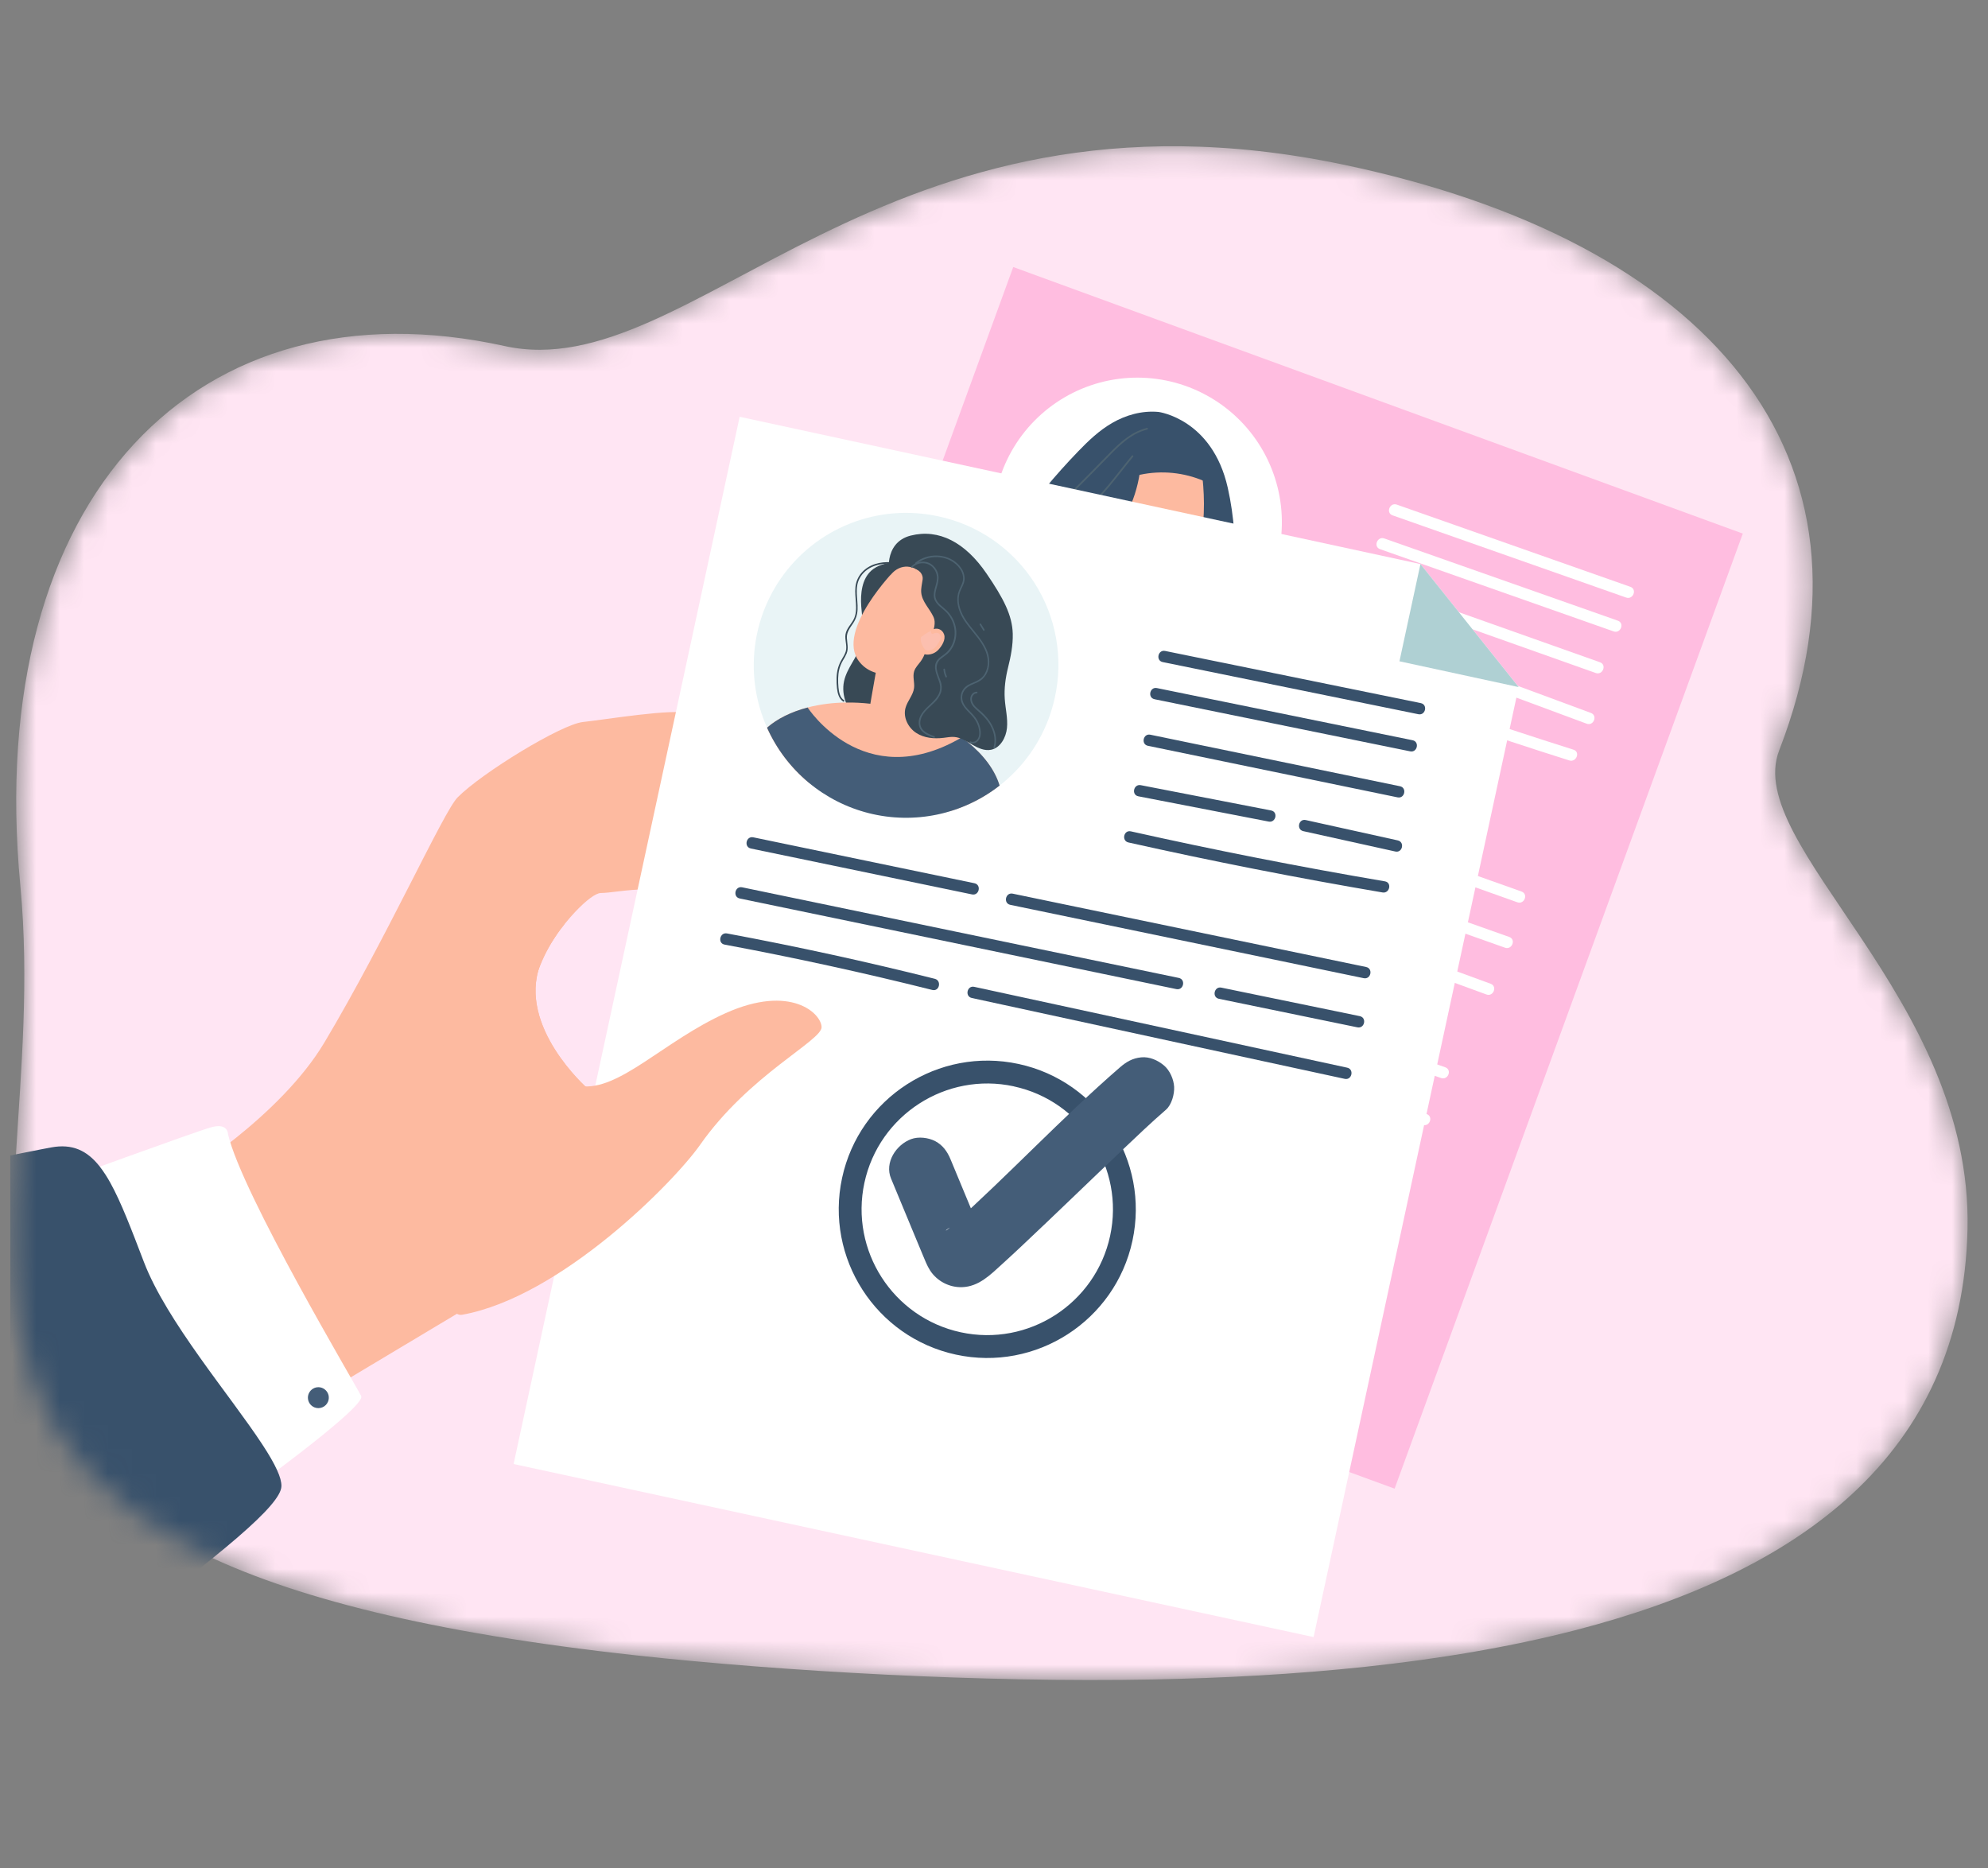 <svg width="83" height="78" viewBox="0 0 83 78" fill="none" xmlns="http://www.w3.org/2000/svg">
<rect x="0" y="0" width="83" height="78" fill="#808080" stroke="none"/>
<g id="Frame" clip-path="url(#clip0_764_884)">
<g id="Clip path group">
<mask id="mask0_764_884" style="mask-type:luminance" maskUnits="userSpaceOnUse" x="0" y="6" width="83" height="65">
<g id="clip-path">
<path id="Vector" d="M0.848 36.961C2.36 52.966 -7.839 65.342 26.552 69.109C32.639 69.776 41.053 70.253 48.152 70.115C53.904 70.005 60.231 69.493 65.821 68.046C75.054 65.653 81.932 60.791 82.145 51.323C82.365 41.634 72.745 35.31 74.281 31.33C79.047 19.015 71.319 10.051 56.055 6.867C36.74 2.839 28.946 16.181 21.07 14.447C8.305 11.632 -0.692 20.666 0.848 36.961Z" fill="white"/>
</g>
</mask>
<g mask="url(#mask0_764_884)">
<g id="Group">
<path id="Vector_2" d="M0.848 36.961C2.36 52.966 -7.839 65.342 26.552 69.109C32.639 69.776 41.053 70.253 48.152 70.115C53.904 70.005 60.231 69.493 65.821 68.046C75.054 65.653 81.932 60.791 82.145 51.323C82.365 41.634 72.745 35.31 74.281 31.33C79.047 19.015 71.319 10.051 56.055 6.867C36.74 2.839 28.946 16.181 21.07 14.447C8.305 11.632 -0.692 20.666 0.848 36.961Z" fill="#FFE5F3"/>
<path id="Vector_3" d="M72.763 22.277L42.303 11.148L27.766 51.021L58.226 62.149L72.763 22.277Z" fill="#FFBDE0"/>
<path id="Vector_4" d="M53.154 23.875C52.671 25.206 51.734 26.324 50.508 27.032C50.438 27.072 50.368 27.111 50.297 27.149C49.119 27.769 47.769 27.983 46.457 27.755C45.145 27.528 43.946 26.873 43.044 25.892C42.32 25.103 41.818 24.135 41.591 23.087C41.363 22.04 41.419 20.951 41.751 19.932C42.083 18.913 42.68 18 43.481 17.289C44.281 16.577 45.257 16.092 46.307 15.882C47.357 15.673 48.444 15.747 49.456 16.097C50.468 16.447 51.369 17.06 52.066 17.874C52.763 18.688 53.231 19.672 53.422 20.727C53.614 21.782 53.521 22.868 53.154 23.875Z" fill="white"/>
<path id="Vector_5" d="M51.26 20.364C50.612 17.485 48.37 17.198 48.37 17.198C47.672 17.133 46.994 17.334 46.439 17.655C45.884 17.975 45.435 18.409 45.009 18.85C44.528 19.349 44.068 19.863 43.63 20.392C43.544 20.495 43.457 20.605 43.45 20.736C43.443 20.855 43.504 20.974 43.572 21.084C44.176 22.065 45.364 22.705 46.548 23.137C48.155 23.722 49.852 24.022 51.563 24.023C51.603 22.81 51.533 21.579 51.26 20.364Z" fill="#38516B"/>
<path id="Vector_6" d="M50.297 27.149C49.119 27.77 47.769 27.983 46.458 27.756C45.146 27.529 43.946 26.874 43.045 25.893C42.679 25.495 42.369 25.049 42.123 24.568C42.635 24.348 43.251 24.214 43.925 24.178C44.448 24.152 44.973 24.18 45.49 24.262C45.774 24.306 46.056 24.364 46.334 24.437C46.813 24.561 47.28 24.727 47.729 24.933C48.199 25.147 48.643 25.413 49.054 25.726C49.615 26.157 50.042 26.646 50.297 27.149Z" fill="#FFCFBF"/>
<path id="Vector_7" d="M47.521 26.627C48.101 26.701 47.627 25.167 47.627 25.167L48.593 22.96C48.875 22.316 48.607 21.567 47.993 21.287C47.379 21.008 47.062 20.978 46.779 21.622L45.442 24.359C45.16 25.003 46.701 26.524 47.521 26.627Z" fill="#FFCFBF"/>
<path id="Vector_8" d="M50.128 19.358C50.128 19.358 50.829 23.349 49.067 23.87C47.985 24.189 47.019 23.317 45.962 21.862C45.051 20.607 48.374 16.131 50.128 19.358Z" fill="#FDBAA0"/>
<path id="Vector_9" d="M46.972 23.316C47.385 23.699 47.838 23.947 48.395 24.003C48.513 24.014 48.529 23.822 48.411 23.81C47.885 23.758 47.467 23.517 47.079 23.158C46.99 23.076 46.885 23.235 46.972 23.316Z" fill="#FF9F89"/>
<path id="Vector_10" d="M50.43 19.797C50.492 19.569 50.427 19.321 50.306 19.118C50.185 18.915 50.013 18.749 49.842 18.585C49.689 18.438 49.532 18.288 49.339 18.199C49.146 18.109 48.928 18.086 48.715 18.078C48.06 18.052 47.388 18.16 46.816 18.479C46.803 18.482 46.791 18.488 46.781 18.497C46.771 18.506 46.763 18.516 46.758 18.528C46.752 18.54 46.75 18.553 46.75 18.566C46.75 18.58 46.754 18.593 46.76 18.604C46.885 19.044 47.05 19.508 46.926 19.949C47.211 19.912 47.489 19.836 47.772 19.787C48.673 19.633 49.6 19.761 50.425 20.153L50.43 19.797Z" fill="#38516B"/>
<path id="Vector_11" d="M47.633 19.328L47.466 18.95C46.874 18.942 46.295 19.239 45.914 19.692C45.532 20.145 45.337 20.74 45.319 21.333C45.311 21.626 45.349 21.933 45.524 22.166C45.656 22.341 45.853 22.456 46.043 22.565C46.061 22.581 46.081 22.593 46.104 22.6C46.127 22.607 46.151 22.609 46.175 22.606C46.198 22.602 46.221 22.593 46.24 22.58C46.26 22.567 46.277 22.549 46.289 22.529C47.088 21.662 47.544 20.504 47.633 19.328Z" fill="#38516B"/>
<path id="Vector_12" d="M47.886 17.865C47.243 18.025 46.764 18.465 46.313 18.927C45.715 19.54 45.116 20.152 44.505 20.752C44.473 20.784 44.517 20.839 44.55 20.807C45.108 20.258 45.66 19.702 46.205 19.14C46.692 18.636 47.195 18.109 47.898 17.933C47.941 17.922 47.931 17.852 47.887 17.863L47.886 17.865Z" fill="#4D6371"/>
<path id="Vector_13" d="M47.255 19.023C46.587 19.832 45.956 20.772 45.104 21.398C45.067 21.425 45.111 21.48 45.148 21.453C46.007 20.823 46.64 19.879 47.312 19.065C47.341 19.029 47.284 18.988 47.255 19.023Z" fill="#4D6371"/>
<path id="Vector_14" d="M50.297 27.149C49.119 27.769 47.769 27.982 46.458 27.755C45.146 27.528 43.946 26.873 43.045 25.892C42.679 25.494 42.369 25.049 42.123 24.567C42.635 24.348 43.251 24.214 43.925 24.178C44.391 24.637 45.32 25.476 46.331 25.949C46.818 26.178 47.323 26.321 47.805 26.297C48.254 26.274 48.683 26.106 49.054 25.725C49.615 26.157 50.042 26.645 50.297 27.149Z" fill="#384955"/>
<path id="Vector_15" d="M39.999 29.26L48.43 32.26C48.723 32.363 48.9 31.916 48.608 31.812L40.176 28.812C39.884 28.708 39.707 29.156 39.999 29.26Z" fill="#D3F0F4"/>
<path id="Vector_16" d="M39.29 31.16L45.347 33.315L53.054 36.058L55.936 37.083C56.228 37.186 56.405 36.739 56.113 36.635L50.056 34.48L42.349 31.738L39.468 30.713C39.175 30.609 38.998 31.056 39.29 31.16Z" fill="#D3F0F4"/>
<path id="Vector_17" d="M49.876 32.875L60.86 36.783L63.35 37.669C63.642 37.773 63.819 37.326 63.527 37.222L52.543 33.313L50.053 32.428C49.761 32.324 49.584 32.771 49.876 32.875Z" fill="white"/>
<path id="Vector_18" d="M57.554 37.694L62.834 39.565C63.127 39.668 63.304 39.22 63.012 39.117L57.731 37.247C57.439 37.144 57.262 37.591 57.554 37.694Z" fill="white"/>
<path id="Vector_19" d="M38.447 32.888C41.112 33.777 43.748 34.745 46.355 35.794C46.642 35.91 46.819 35.462 46.532 35.347C43.926 34.297 41.29 33.328 38.625 32.441C38.332 32.343 38.153 32.79 38.447 32.888Z" fill="#D3F0F4"/>
<path id="Vector_20" d="M47.86 36.324L62.059 41.518C62.349 41.625 62.527 41.178 62.236 41.071L48.037 35.877C47.747 35.77 47.568 36.218 47.86 36.324Z" fill="white"/>
<path id="Vector_21" d="M36.62 36.601L42.677 38.756L50.384 41.498L53.266 42.524C53.558 42.627 53.735 42.18 53.443 42.076L47.387 39.921L39.679 37.178L36.798 36.153C36.505 36.05 36.328 36.497 36.62 36.601V36.601Z" fill="#D3F0F4"/>
<path id="Vector_22" d="M54.884 43.136L60.164 45.006C60.457 45.109 60.634 44.662 60.342 44.559L55.062 42.688C54.769 42.585 54.592 43.032 54.884 43.136Z" fill="white"/>
<path id="Vector_23" d="M35.777 38.33C38.442 39.218 41.078 40.186 43.685 41.235C43.972 41.351 44.149 40.903 43.862 40.788C41.256 39.74 38.621 38.771 35.955 37.882C35.662 37.784 35.483 38.231 35.777 38.33Z" fill="#D3F0F4"/>
<path id="Vector_24" d="M45.19 41.764L59.389 46.959C59.68 47.065 59.858 46.618 59.567 46.511L45.368 41.317C45.075 41.211 44.899 41.658 45.19 41.764Z" fill="white"/>
<path id="Vector_25" d="M58.14 21.515L67.891 24.947C68.184 25.05 68.361 24.602 68.069 24.499L58.317 21.067C58.025 20.964 57.848 21.412 58.14 21.515Z" fill="white"/>
<path id="Vector_26" d="M57.618 22.927L67.369 26.36C67.662 26.463 67.839 26.016 67.547 25.913L57.796 22.48C57.503 22.378 57.326 22.825 57.618 22.927Z" fill="white"/>
<path id="Vector_27" d="M57.104 24.72L66.624 28.097C66.916 28.2 67.093 27.753 66.801 27.649L57.28 24.272C56.987 24.169 56.811 24.616 57.103 24.72H57.104Z" fill="white"/>
<path id="Vector_28" d="M56.459 26.649L61.437 28.347C61.73 28.447 61.908 28 61.615 27.899L56.636 26.201C56.343 26.101 56.165 26.549 56.459 26.649Z" fill="#D3F0F4"/>
<path id="Vector_29" d="M62.742 28.915L66.244 30.213C66.535 30.321 66.713 29.873 66.422 29.765L62.92 28.468C62.629 28.36 62.452 28.808 62.742 28.915Z" fill="white"/>
<path id="Vector_30" d="M55.816 28.408C59.021 29.604 62.255 30.717 65.518 31.747C65.81 31.84 65.991 31.393 65.695 31.299C62.433 30.27 59.2 29.157 55.994 27.96C55.703 27.851 55.526 28.3 55.816 28.408Z" fill="white"/>
<path id="Vector_31" d="M-1.02 52.753L10.666 59.882C18.045 55.462 20.608 53.937 20.612 53.931C20.933 53.56 22.444 51.688 23.298 51.148C22.464 49.463 22.032 48.593 21.68 47.882C21.68 47.872 22.009 34.488 22.003 34.483C21.374 35.23 13.362 45.727 9.543 47.749C9.406 47.822 9.449 47.789 9.43 47.82C9.226 48.157 4.735 50.068 -0.76 52.327L-1.02 52.753Z" fill="#FDBAA0"/>
<path id="Vector_32" d="M20.2 37.42C20.355 37.503 23.908 38.164 23.535 38.623C22.077 40.418 21.677 43.179 22.283 44.161C23.445 46.041 25.683 45.276 25.925 45.178L20.1 50.64C18.515 50.887 9.791 51.235 9.801 50.703C9.842 48.52 19.803 37.207 20.2 37.42Z" fill="#FDBAA0"/>
<path id="Vector_33" d="M7.607 49.106C7.607 49.106 11.683 46.64 13.545 43.521C16.134 39.184 18.513 33.887 19.105 33.29C20.12 32.265 23.435 30.237 24.338 30.143C25.24 30.049 28.168 29.557 28.761 29.789C29.354 30.021 27.582 32.076 25.367 33.257C23.152 34.438 20.772 36.484 20.772 36.484L17.224 47.536L7.607 49.106Z" fill="#FDBAA0"/>
<path id="Vector_34" d="M16.727 40.4C16.727 40.4 20.677 32.846 22.732 31.927C24.786 31.008 27.163 30.356 28.547 31.131C29.932 31.907 32.483 34.246 32.419 34.702C32.355 35.159 30.14 35.205 28.657 34.616C27.174 34.027 23.183 35.777 23.183 35.777L18.799 40.627L16.727 40.4Z" fill="#FDBAA0"/>
<path id="Vector_35" d="M17.115 47.874C17.115 47.874 20.968 35.769 22.002 34.484C23.037 33.2 27.686 33.548 29.135 33.817C30.584 34.085 33.425 37.534 33.423 38.527C33.42 39.745 30.927 38.902 29.35 37.758C27.902 36.708 25.804 37.285 25.086 37.282C24.876 37.282 24.464 37.594 24.025 38.059C23.452 38.664 22.831 39.526 22.551 40.286C21.604 42.858 24.501 45.413 24.501 45.413L17.115 47.874Z" fill="#FDBAA0"/>
<path id="Vector_36" d="M54.843 68.346L21.443 61.121L30.881 17.4L59.304 23.549L63.405 28.685L54.843 68.346Z" fill="white"/>
<path id="Vector_37" d="M44.04 29.121C43.775 30.351 43.15 31.475 42.246 32.35C41.343 33.225 40.2 33.812 38.963 34.037C37.726 34.262 36.45 34.115 35.296 33.614C34.143 33.113 33.163 32.281 32.482 31.223C31.801 30.165 31.449 28.928 31.47 27.67C31.491 26.411 31.884 25.187 32.599 24.152C33.315 23.118 34.321 22.319 35.491 21.856C36.66 21.394 37.941 21.289 39.17 21.555C39.988 21.728 40.763 22.061 41.452 22.536C42.14 23.011 42.728 23.618 43.181 24.321C43.634 25.025 43.943 25.811 44.09 26.635C44.238 27.459 44.221 28.304 44.04 29.121Z" fill="#E9F4F6"/>
<path id="Vector_38" d="M37.206 23.473C36.759 23.442 36.282 23.556 35.971 23.912C35.827 24.078 35.738 24.285 35.715 24.503C35.691 24.732 35.722 24.96 35.736 25.188C35.75 25.422 35.746 25.664 35.631 25.877C35.521 26.076 35.344 26.243 35.302 26.475C35.258 26.716 35.38 26.955 35.311 27.194C35.274 27.317 35.205 27.425 35.141 27.534C35.076 27.643 35.025 27.76 34.989 27.882C34.912 28.157 34.916 28.455 34.945 28.735C34.968 28.946 35.024 29.17 35.206 29.291C35.243 29.314 35.272 29.254 35.237 29.231C35.067 29.121 35.025 28.896 35.007 28.704C34.984 28.452 34.98 28.191 35.04 27.944C35.072 27.818 35.121 27.697 35.186 27.585C35.248 27.488 35.302 27.386 35.349 27.28C35.434 27.06 35.368 26.857 35.357 26.634C35.345 26.386 35.491 26.212 35.619 26.019C35.735 25.847 35.799 25.645 35.804 25.439C35.823 25.004 35.671 24.542 35.893 24.137C36.155 23.658 36.711 23.503 37.209 23.538C37.251 23.541 37.246 23.474 37.206 23.471V23.473Z" fill="#384955"/>
<path id="Vector_39" d="M38.542 26.72C38.653 26.128 38.795 25.542 38.969 24.965L37.334 23.466C36.992 23.507 36.636 23.589 36.376 23.824C35.985 24.179 35.92 24.776 35.957 25.308C35.993 25.84 36.103 26.384 35.953 26.897C35.794 27.443 35.362 27.881 35.24 28.437C35.107 29.047 35.391 29.694 35.85 30.097C36.309 30.5 36.915 30.688 37.517 30.759C37.547 30.764 37.578 30.763 37.608 30.755C37.662 30.735 37.69 30.675 37.712 30.621C38.206 29.384 38.297 28.029 38.542 26.72Z" fill="#384955"/>
<path id="Vector_40" d="M41.731 32.796C41.116 33.275 40.418 33.638 39.672 33.866C38.746 33.825 37.602 33.673 36.38 33.409C35.497 33.221 34.626 32.979 33.774 32.682C33.021 32.059 32.421 31.271 32.022 30.378C32.451 30.001 33.034 29.715 33.715 29.536C34.239 29.404 34.776 29.334 35.315 29.33C35.656 29.325 35.996 29.342 36.335 29.38C36.631 29.414 36.926 29.463 37.218 29.527C37.409 29.568 37.596 29.615 37.779 29.667C37.852 29.688 37.925 29.71 37.996 29.733C38.046 29.748 38.096 29.764 38.145 29.781C38.239 29.812 38.331 29.845 38.423 29.879L38.484 29.902C39.074 30.124 39.632 30.422 40.145 30.788C40.225 30.846 40.303 30.905 40.379 30.965C41.062 31.512 41.537 32.146 41.731 32.796Z" fill="#FDBAA0"/>
<path id="Vector_41" d="M41.733 32.797C40.974 33.39 40.089 33.802 39.146 34.003C38.203 34.203 37.227 34.186 36.292 33.953C35.357 33.721 34.487 33.278 33.747 32.659C33.008 32.04 32.419 31.261 32.025 30.38C32.455 30.003 33.038 29.717 33.719 29.538C33.719 29.538 36.042 33.147 40.087 30.824C40.108 30.812 40.128 30.8 40.149 30.787C40.229 30.845 40.307 30.905 40.383 30.965C41.065 31.513 41.539 32.147 41.733 32.797Z" fill="#445D78"/>
<path id="Vector_42" d="M36.74 30.343C36.219 30.16 36.272 29.745 36.378 29.142L36.799 26.748C36.917 26.076 37.522 25.613 38.15 25.712C38.779 25.81 38.817 25.948 38.699 26.62L38.252 29.483C38.134 30.157 37.309 30.588 36.74 30.343Z" fill="#FDBAA0"/>
<path id="Vector_43" d="M37.399 23.76C37.399 23.76 34.879 26.323 35.862 27.608C36.467 28.396 37.593 28.254 39.079 27.73C40.358 27.278 40.275 22.297 37.399 23.76Z" fill="#FDBAA0"/>
<path id="Vector_44" d="M40.553 26.901C40.632 26.545 40.636 26.177 40.64 25.813C40.645 25.439 40.647 25.055 40.52 24.706C40.306 24.123 39.767 23.74 39.227 23.456L38.182 23.73C38.401 23.796 38.545 24 38.522 24.185C38.498 24.37 38.445 24.555 38.462 24.741C38.498 25.128 38.818 25.412 38.977 25.764C39.084 25.999 38.977 26.276 38.927 26.532C38.884 26.759 38.92 26.972 38.916 27.203C38.916 27.316 38.936 27.431 38.911 27.542C38.883 27.658 38.806 27.755 38.752 27.861C38.664 28.028 38.644 28.223 38.697 28.404C38.753 28.581 38.9 28.729 39.078 28.763C39.386 28.823 39.661 28.56 39.855 28.305C40.172 27.885 40.438 27.413 40.553 26.901Z" fill="#384955"/>
<path id="Vector_45" d="M42.042 30.388C42.081 29.983 41.976 29.583 41.949 29.175C41.92 28.74 41.98 28.301 42.085 27.877C42.201 27.41 42.295 26.94 42.283 26.459C42.263 25.684 41.895 24.98 41.189 23.946C40.297 22.64 39.199 22.065 38.023 22.36C36.847 22.656 37.113 24.071 37.167 24.01C38.085 22.952 39.322 24.474 39.341 25.82L38.682 26.717C38.714 27.03 38.63 27.345 38.447 27.601C38.347 27.74 38.217 27.862 38.166 28.026C38.096 28.25 38.191 28.492 38.162 28.725C38.123 29.027 37.882 29.265 37.804 29.559C37.699 29.953 37.919 30.383 38.253 30.599C38.586 30.816 39.007 30.852 39.401 30.803C39.547 30.785 39.694 30.756 39.84 30.767C40.115 30.789 40.356 30.95 40.595 31.09C40.834 31.23 41.105 31.357 41.377 31.302C41.764 31.224 42.003 30.793 42.042 30.388Z" fill="#384955"/>
<path id="Vector_46" d="M38.453 26.604C38.453 26.604 39.002 26.125 39.222 26.365C39.441 26.604 39.181 27.218 38.883 27.244C38.586 27.27 38.429 26.784 38.442 26.695L38.453 26.604Z" fill="#FCBFAF"/>
<path id="Vector_47" d="M38.648 27.169C38.614 27.099 38.622 27.158 38.659 27.15C38.681 27.151 38.703 27.154 38.724 27.157C38.801 27.158 38.877 27.139 38.944 27.102C39.059 27.038 39.134 26.928 39.2 26.809C39.237 26.74 39.285 26.671 39.273 26.584C39.251 26.412 39.09 26.389 38.971 26.454C38.878 26.506 38.82 26.347 38.913 26.296C39.106 26.186 39.342 26.263 39.417 26.488C39.49 26.705 39.326 26.966 39.186 27.118C39.13 27.18 39.063 27.231 38.987 27.267C38.912 27.303 38.83 27.324 38.747 27.328C38.663 27.33 38.542 27.325 38.499 27.235C38.452 27.137 38.603 27.071 38.649 27.168L38.648 27.169Z" fill="#FDBAA0"/>
<path id="Vector_48" d="M38.091 23.689C38.316 23.47 38.684 23.449 38.915 23.662C39.024 23.763 39.094 23.898 39.115 24.046C39.136 24.205 39.087 24.362 39.044 24.514C39.004 24.658 38.966 24.809 38.996 24.958C39.024 25.097 39.112 25.208 39.213 25.301C39.319 25.398 39.437 25.482 39.534 25.589C39.637 25.704 39.719 25.837 39.775 25.981C39.834 26.131 39.863 26.291 39.858 26.452C39.854 26.613 39.816 26.771 39.749 26.917C39.68 27.064 39.579 27.193 39.453 27.294C39.341 27.384 39.208 27.451 39.124 27.572C38.926 27.851 39.12 28.186 39.209 28.462C39.268 28.642 39.272 28.817 39.185 28.989C39.105 29.146 38.98 29.27 38.856 29.387C38.614 29.61 38.307 29.886 38.362 30.258C38.408 30.58 38.727 30.71 38.994 30.8C39.034 30.813 39.047 30.748 39.008 30.734C38.73 30.64 38.381 30.486 38.425 30.121C38.469 29.764 38.789 29.554 39.019 29.321C39.137 29.209 39.229 29.071 39.287 28.918C39.334 28.766 39.331 28.602 39.276 28.452C39.223 28.284 39.137 28.126 39.113 27.948C39.098 27.863 39.106 27.776 39.139 27.696C39.17 27.616 39.224 27.546 39.294 27.495C39.415 27.399 39.545 27.322 39.647 27.203C39.742 27.088 39.816 26.956 39.864 26.814C39.96 26.523 39.946 26.207 39.825 25.925C39.77 25.797 39.696 25.678 39.605 25.572C39.507 25.456 39.386 25.368 39.273 25.267C39.151 25.157 39.053 25.029 39.051 24.855C39.049 24.693 39.111 24.537 39.15 24.382C39.19 24.22 39.203 24.057 39.147 23.899C39.097 23.758 39.004 23.637 38.881 23.552C38.625 23.378 38.267 23.429 38.045 23.647C38.014 23.677 38.062 23.72 38.092 23.692L38.091 23.689Z" fill="#4D6371"/>
<path id="Vector_49" d="M38.257 23.547C38.75 23.142 39.537 23.157 39.978 23.626C40.097 23.752 40.192 23.916 40.209 24.095C40.229 24.301 40.117 24.461 40.041 24.644C39.901 24.986 39.975 25.371 40.134 25.688C40.307 26.034 40.578 26.312 40.809 26.617C41.029 26.905 41.233 27.241 41.24 27.62C41.246 27.797 41.204 27.972 41.118 28.126C41.028 28.283 40.891 28.38 40.731 28.451C40.587 28.515 40.433 28.566 40.311 28.671C40.25 28.725 40.201 28.791 40.166 28.865C40.131 28.939 40.111 29.019 40.108 29.101C40.095 29.428 40.36 29.645 40.559 29.858C40.686 29.987 40.781 30.143 40.837 30.315C40.892 30.493 40.927 30.755 40.778 30.899C40.747 30.932 40.706 30.956 40.661 30.966C40.617 30.976 40.57 30.973 40.527 30.956C40.491 30.939 40.459 30.998 40.497 31.016C40.633 31.077 40.789 31.012 40.872 30.886C40.976 30.725 40.957 30.511 40.909 30.335C40.862 30.163 40.776 30.005 40.657 29.871C40.548 29.742 40.415 29.632 40.312 29.495C40.203 29.349 40.141 29.176 40.187 28.991C40.239 28.785 40.397 28.667 40.578 28.587C40.731 28.519 40.891 28.465 41.017 28.35C41.141 28.235 41.227 28.085 41.267 27.921C41.479 27.108 40.751 26.509 40.349 25.925C40.121 25.593 39.943 25.164 40.068 24.751C40.127 24.557 40.261 24.395 40.273 24.187C40.277 24.018 40.227 23.852 40.129 23.714C39.763 23.169 38.979 23.055 38.422 23.354C38.35 23.393 38.282 23.439 38.218 23.491C38.186 23.518 38.218 23.574 38.255 23.547H38.257Z" fill="#4D6371"/>
<path id="Vector_50" d="M40.774 28.878C40.631 28.883 40.522 29.012 40.511 29.154C40.497 29.332 40.608 29.483 40.73 29.596C40.873 29.729 41.023 29.848 41.15 29.999C41.286 30.154 41.391 30.335 41.458 30.53C41.534 30.749 41.541 30.985 41.48 31.209C41.468 31.25 41.531 31.264 41.543 31.222C41.672 30.778 41.5 30.322 41.223 29.984C41.152 29.898 41.076 29.818 40.995 29.742C40.906 29.66 40.809 29.588 40.726 29.501C40.642 29.414 40.579 29.312 40.575 29.191C40.571 29.071 40.654 28.95 40.778 28.946C40.787 28.946 40.795 28.942 40.801 28.935C40.807 28.929 40.81 28.92 40.81 28.911C40.809 28.902 40.805 28.894 40.799 28.888C40.792 28.882 40.784 28.879 40.775 28.879L40.774 28.878Z" fill="#4D6371"/>
<path id="Vector_51" d="M39.389 27.947C39.399 28.058 39.428 28.166 39.476 28.267C39.494 28.305 39.549 28.269 39.531 28.23C39.488 28.14 39.462 28.042 39.454 27.942C39.453 27.934 39.449 27.926 39.443 27.92C39.436 27.915 39.428 27.912 39.419 27.912C39.41 27.913 39.402 27.917 39.397 27.923C39.391 27.93 39.388 27.938 39.389 27.947V27.947Z" fill="#4D6371"/>
<path id="Vector_52" d="M40.904 26.083C40.952 26.162 41.002 26.241 41.05 26.32C41.072 26.357 41.127 26.32 41.104 26.283L40.958 26.046C40.936 26.01 40.881 26.046 40.904 26.083L40.904 26.083Z" fill="#4D6371"/>
<path id="Vector_53" d="M39.91 56.554C36.568 55.831 34.436 52.522 35.158 49.176C35.88 45.831 39.187 43.697 42.529 44.42C45.871 45.143 48.002 48.453 47.28 51.8C46.558 55.146 43.251 57.277 39.91 56.554ZM42.327 45.353C39.5 44.742 36.702 46.547 36.09 49.378C35.479 52.209 37.283 55.009 40.111 55.621C42.939 56.233 45.736 54.428 46.348 51.597C46.959 48.766 45.155 45.965 42.327 45.355V45.353Z" fill="#38516B"/>
<path id="Vector_54" d="M37.202 49.204L38.098 51.364C38.242 51.71 38.385 52.055 38.529 52.401C38.62 52.62 38.706 52.843 38.833 53.042C38.977 53.262 39.175 53.441 39.407 53.562C39.639 53.684 39.899 53.745 40.161 53.738C40.864 53.718 41.348 53.222 41.834 52.78C42.102 52.537 42.366 52.291 42.63 52.044C44.047 50.713 45.44 49.357 46.85 48.019C47.452 47.448 48.051 46.873 48.679 46.33C48.919 46.123 49.037 45.674 49.021 45.374C49.003 45.06 48.843 44.69 48.599 44.484C48.337 44.264 47.995 44.108 47.644 44.143C47.284 44.179 47.026 44.329 46.755 44.564C44.321 46.674 42.121 49.044 39.718 51.189L39.57 51.321C39.489 51.394 39.399 51.412 39.7 51.211C39.587 51.287 39.625 51.276 39.814 51.176C40.486 51.09 40.909 51.286 41.083 51.762C41.088 51.739 41.015 51.597 41.01 51.589L40.866 51.244C40.783 51.042 40.699 50.841 40.615 50.639L39.683 48.394C39.55 48.075 39.361 47.808 39.047 47.642C38.76 47.492 38.345 47.442 38.036 47.558C37.417 47.791 36.921 48.531 37.202 49.206V49.204Z" fill="#445D78"/>
<path id="Vector_55" d="M31.35 35.425L40.583 37.341C40.883 37.403 40.985 36.938 40.684 36.874L31.45 34.957C31.15 34.895 31.048 35.361 31.35 35.424V35.425Z" fill="#38516B"/>
<path id="Vector_56" d="M30.885 37.511L37.518 38.887L45.959 40.639L49.114 41.294C49.415 41.356 49.517 40.891 49.215 40.827L42.582 39.451L34.141 37.699L30.985 37.044C30.685 36.982 30.583 37.447 30.885 37.511V37.511Z" fill="#38516B"/>
<path id="Vector_57" d="M42.18 37.776L47.651 38.911L54.229 40.276L56.935 40.838C57.236 40.901 57.338 40.435 57.036 40.371L51.566 39.236L44.987 37.871L42.281 37.309C41.98 37.247 41.878 37.712 42.18 37.776H42.18Z" fill="#38516B"/>
<path id="Vector_58" d="M50.891 41.699L56.672 42.89C56.973 42.952 57.075 42.487 56.773 42.423L50.991 41.232C50.691 41.17 50.589 41.637 50.891 41.699Z" fill="#38516B"/>
<path id="Vector_59" d="M30.252 39.436C33.162 39.979 36.053 40.61 38.925 41.33C39.224 41.403 39.324 40.937 39.026 40.863C36.155 40.144 33.264 39.513 30.353 38.97C30.052 38.913 29.951 39.38 30.252 39.436Z" fill="#38516B"/>
<path id="Vector_60" d="M40.573 41.665L52.714 44.298L56.144 45.041C56.444 45.106 56.546 44.638 56.245 44.574L44.103 41.942L40.675 41.199C40.375 41.133 40.273 41.601 40.574 41.665H40.573Z" fill="#38516B"/>
<path id="Vector_61" d="M48.544 27.641L59.218 29.818C59.517 29.879 59.62 29.416 59.318 29.354L48.644 27.176C48.345 27.115 48.244 27.579 48.544 27.641Z" fill="#38516B"/>
<path id="Vector_62" d="M48.202 29.192L58.876 31.368C59.175 31.429 59.276 30.965 58.976 30.904L48.302 28.726C48.004 28.665 47.902 29.129 48.202 29.191V29.192Z" fill="#38516B"/>
<path id="Vector_63" d="M47.925 31.136L58.35 33.289C58.649 33.351 58.75 32.886 58.45 32.825L48.027 30.673C47.728 30.611 47.627 31.075 47.927 31.137L47.925 31.136Z" fill="#38516B"/>
<path id="Vector_64" d="M47.528 33.245L52.969 34.3C53.269 34.358 53.372 33.894 53.069 33.836L47.628 32.78C47.328 32.722 47.225 33.187 47.528 33.245Z" fill="#38516B"/>
<path id="Vector_65" d="M54.414 34.7L58.257 35.55C58.556 35.616 58.656 35.152 58.358 35.086L54.515 34.236C54.217 34.17 54.115 34.634 54.414 34.7Z" fill="#38516B"/>
<path id="Vector_66" d="M47.113 35.172C50.631 35.959 54.167 36.655 57.721 37.259C58.021 37.31 58.123 36.846 57.821 36.795C54.268 36.191 50.732 35.495 47.214 34.708C46.916 34.641 46.815 35.105 47.113 35.172Z" fill="#38516B"/>
<path id="Vector_67" d="M59.304 23.549L58.428 27.608L63.405 28.685L59.304 23.549Z" fill="#AFD0D3"/>
<path id="Vector_68" d="M22.548 40.285C22.698 39.88 22.945 39.443 23.229 39.035C22.519 38.604 21.481 37.978 20.657 37.497C19.613 40.258 18.317 44.171 17.617 46.318L21.228 46.504L24.497 45.414C24.497 45.414 21.601 42.856 22.548 40.285Z" fill="#FDBAA0"/>
<path id="Vector_69" d="M19.299 54.889C23.41 54.146 28.128 49.365 29.228 47.797C31.284 44.865 34.315 43.449 34.302 42.879C34.288 42.308 33.012 41.08 30.299 42.296C27.723 43.45 25.837 45.577 24.227 45.34C23.59 45.246 19.658 45.031 19.658 45.031C19.658 45.031 17.729 55.173 19.299 54.889Z" fill="#FDBAA0"/>
<path id="Vector_70" d="M9.991 62.547C9.991 62.547 15.302 58.742 15.079 58.283C14.857 57.824 10.105 49.854 9.519 47.349C9.519 47.349 9.529 46.867 8.824 47.061C8.12 47.255 2.221 49.416 2.221 49.416L3.57 57.285L9.991 62.547Z" fill="white"/>
<path id="Vector_71" d="M-8.119 50.416L-11.449 64.428L4.695 68.272C9.209 64.893 11.735 62.847 11.75 62.046C11.754 61.869 11.69 61.646 11.572 61.384C11.434 61.077 11.223 60.717 10.96 60.316C9.62 58.266 6.953 55.16 6.008 52.686C5.48 51.305 5.057 50.194 4.61 49.387C4.48 49.148 4.332 48.92 4.167 48.705C3.633 48.025 3.016 47.741 2.135 47.904C1.583 48.007 -5.119 49.283 -8.119 50.416Z" fill="#38516B"/>
<path id="Vector_72" d="M13.695 58.517C13.728 58.438 13.736 58.35 13.72 58.265C13.703 58.18 13.661 58.103 13.6 58.042C13.539 57.981 13.461 57.939 13.376 57.922C13.292 57.906 13.204 57.914 13.124 57.947C13.045 57.981 12.976 58.037 12.929 58.109C12.881 58.181 12.855 58.265 12.855 58.351C12.856 58.438 12.881 58.522 12.929 58.594C12.977 58.666 13.046 58.721 13.125 58.755C13.178 58.776 13.235 58.788 13.292 58.788C13.35 58.788 13.406 58.776 13.459 58.754C13.512 58.732 13.56 58.7 13.601 58.659C13.641 58.619 13.673 58.571 13.695 58.517Z" fill="#445D78"/>
</g>
</g>
</g>
</g>
<defs>
<clipPath id="clip0_764_884">
<rect width="81.776" height="76.451" fill="white" transform="translate(0.428 0.778)"/>
</clipPath>
</defs>
</svg>
